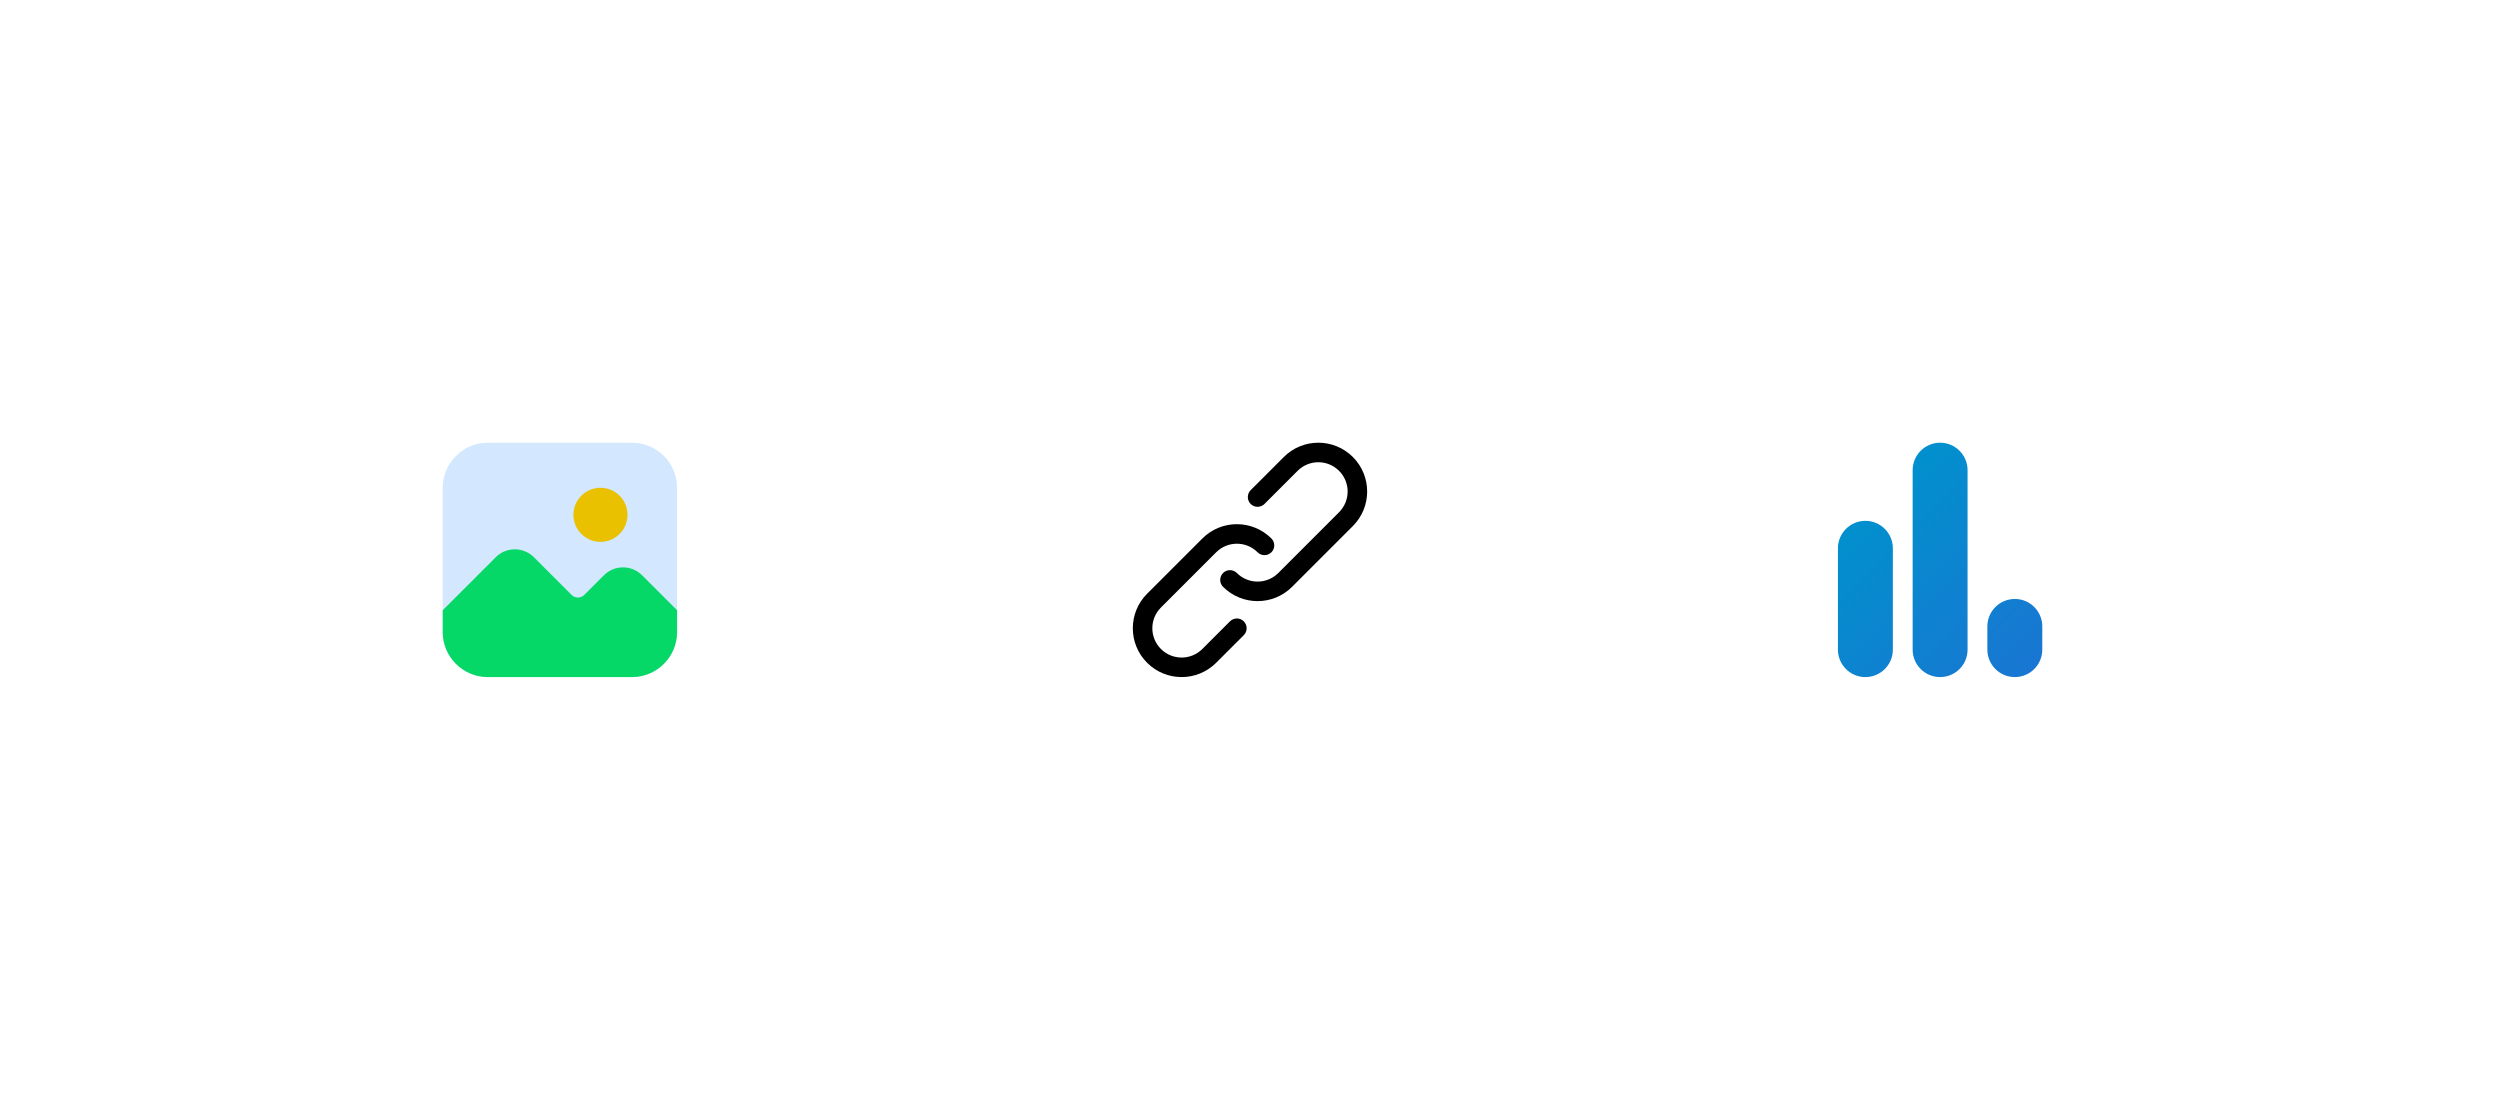 <svg width="192" height="86" viewBox="0 0 192 86" fill="none" xmlns="http://www.w3.org/2000/svg">
<g filter="url(#filter0_d_103_2727)">
<circle cx="43" cy="43" r="19" fill="white"/>
</g>
<path d="M48.538 52H37.462C35.553 52 34 50.447 34 48.538V37.462C34 35.553 35.553 34 37.462 34H48.538C50.447 34 52 35.553 52 37.462V48.538C52 50.447 50.447 52 48.538 52Z" fill="#D3E7FF"/>
<path d="M49.312 44.179C48.923 43.791 48.396 43.573 47.846 43.573C47.297 43.573 46.769 43.791 46.38 44.179L44.871 45.688C44.742 45.817 44.567 45.89 44.385 45.89C44.202 45.89 44.027 45.817 43.898 45.688L41.004 42.794C40.615 42.406 40.088 42.188 39.538 42.188C38.989 42.188 38.462 42.406 38.073 42.794L34 46.867V48.538C34 50.447 35.553 52 37.462 52H48.538C50.447 52 52 50.447 52 48.538V46.867L49.312 44.179Z" fill="#05D867"/>
<path d="M46.116 41.615C47.263 41.615 48.193 40.685 48.193 39.538C48.193 38.391 47.263 37.461 46.116 37.461C44.969 37.461 44.039 38.391 44.039 39.538C44.039 40.685 44.969 41.615 46.116 41.615Z" fill="#E9C100"/>
<g filter="url(#filter1_d_103_2727)">
<circle cx="149" cy="43" r="19" fill="white"/>
</g>
<path d="M149 34C150.165 34 151.109 34.944 151.109 36.109V49.891C151.109 51.056 150.165 52 149 52C147.835 52 146.891 51.056 146.891 49.891V36.109C146.891 34.944 147.835 34 149 34Z" fill="url(#paint0_linear_103_2727)"/>
<path d="M154.739 46C155.904 46 156.848 46.944 156.848 48.109V49.891C156.848 51.056 155.904 52 154.739 52C153.574 52 152.629 51.056 152.629 49.891V48.109C152.629 46.944 153.574 46 154.739 46Z" fill="url(#paint1_linear_103_2727)"/>
<path d="M143.261 40C144.426 40 145.371 40.944 145.371 42.109V49.891C145.371 51.056 144.426 52 143.261 52C142.096 52 141.152 51.056 141.152 49.891V42.109C141.152 40.944 142.096 40 143.261 40Z" fill="url(#paint2_linear_103_2727)"/>
<g filter="url(#filter2_d_103_2727)">
<circle cx="96" cy="43" r="19" fill="white"/>
</g>
<g clip-path="url(#clip0_103_2727)">
<path d="M94.462 47.719L92.341 49.84C91.462 50.72 90.038 50.72 89.159 49.841C88.28 48.962 88.28 47.538 89.159 46.659L93.402 42.416C94.28 41.538 95.704 41.538 96.583 42.416C96.876 42.709 97.351 42.709 97.644 42.416C97.937 42.123 97.937 41.648 97.644 41.356C96.179 39.891 93.805 39.891 92.341 41.356L88.098 45.598C86.634 47.063 86.634 49.437 88.098 50.901C89.562 52.366 91.937 52.366 93.402 50.901L95.523 48.78C95.816 48.487 95.816 48.012 95.523 47.719C95.23 47.426 94.755 47.426 94.462 47.719Z" fill="black"/>
<path d="M103.9 35.098C102.435 33.634 100.061 33.634 98.596 35.098L96.052 37.643C95.759 37.936 95.759 38.411 96.052 38.704C96.344 38.997 96.819 38.997 97.112 38.704L99.657 36.159C100.536 35.28 101.961 35.28 102.839 36.159C103.718 37.038 103.718 38.462 102.839 39.34L98.173 44.007C97.294 44.886 95.87 44.886 94.991 44.007C94.698 43.714 94.224 43.714 93.931 44.007C93.638 44.3 93.638 44.775 93.931 45.068C95.395 46.532 97.769 46.532 99.233 45.068L103.9 40.401C105.364 38.937 105.364 36.563 103.9 35.098Z" fill="black"/>
</g>
<defs>
<filter id="filter0_d_103_2727" x="0" y="0" width="86" height="86" filterUnits="userSpaceOnUse" color-interpolation-filters="sRGB">
<feFlood flood-opacity="0" result="BackgroundImageFix"/>
<feColorMatrix in="SourceAlpha" type="matrix" values="0 0 0 0 0 0 0 0 0 0 0 0 0 0 0 0 0 0 127 0" result="hardAlpha"/>
<feMorphology radius="4" operator="dilate" in="SourceAlpha" result="effect1_dropShadow_103_2727"/>
<feOffset/>
<feGaussianBlur stdDeviation="10"/>
<feComposite in2="hardAlpha" operator="out"/>
<feColorMatrix type="matrix" values="0 0 0 0 0 0 0 0 0 0 0 0 0 0 0 0 0 0 0.1 0"/>
<feBlend mode="normal" in2="BackgroundImageFix" result="effect1_dropShadow_103_2727"/>
<feBlend mode="normal" in="SourceGraphic" in2="effect1_dropShadow_103_2727" result="shape"/>
</filter>
<filter id="filter1_d_103_2727" x="106" y="0" width="86" height="86" filterUnits="userSpaceOnUse" color-interpolation-filters="sRGB">
<feFlood flood-opacity="0" result="BackgroundImageFix"/>
<feColorMatrix in="SourceAlpha" type="matrix" values="0 0 0 0 0 0 0 0 0 0 0 0 0 0 0 0 0 0 127 0" result="hardAlpha"/>
<feMorphology radius="4" operator="dilate" in="SourceAlpha" result="effect1_dropShadow_103_2727"/>
<feOffset/>
<feGaussianBlur stdDeviation="10"/>
<feComposite in2="hardAlpha" operator="out"/>
<feColorMatrix type="matrix" values="0 0 0 0 0 0 0 0 0 0 0 0 0 0 0 0 0 0 0.1 0"/>
<feBlend mode="normal" in2="BackgroundImageFix" result="effect1_dropShadow_103_2727"/>
<feBlend mode="normal" in="SourceGraphic" in2="effect1_dropShadow_103_2727" result="shape"/>
</filter>
<filter id="filter2_d_103_2727" x="53" y="0" width="86" height="86" filterUnits="userSpaceOnUse" color-interpolation-filters="sRGB">
<feFlood flood-opacity="0" result="BackgroundImageFix"/>
<feColorMatrix in="SourceAlpha" type="matrix" values="0 0 0 0 0 0 0 0 0 0 0 0 0 0 0 0 0 0 127 0" result="hardAlpha"/>
<feMorphology radius="4" operator="dilate" in="SourceAlpha" result="effect1_dropShadow_103_2727"/>
<feOffset/>
<feGaussianBlur stdDeviation="10"/>
<feComposite in2="hardAlpha" operator="out"/>
<feColorMatrix type="matrix" values="0 0 0 0 0 0 0 0 0 0 0 0 0 0 0 0 0 0 0.1 0"/>
<feBlend mode="normal" in2="BackgroundImageFix" result="effect1_dropShadow_103_2727"/>
<feBlend mode="normal" in="SourceGraphic" in2="effect1_dropShadow_103_2727" result="shape"/>
</filter>
<linearGradient id="paint0_linear_103_2727" x1="144.063" y1="38.063" x2="156.806" y2="50.806" gradientUnits="userSpaceOnUse">
<stop stop-color="#0190CD"/>
<stop offset="1" stop-color="#1976D2"/>
</linearGradient>
<linearGradient id="paint1_linear_103_2727" x1="143.933" y1="38.194" x2="156.676" y2="50.937" gradientUnits="userSpaceOnUse">
<stop stop-color="#0190CD"/>
<stop offset="1" stop-color="#1976D2"/>
</linearGradient>
<linearGradient id="paint2_linear_103_2727" x1="139.694" y1="42.432" x2="152.437" y2="55.175" gradientUnits="userSpaceOnUse">
<stop stop-color="#0190CD"/>
<stop offset="1" stop-color="#1976D2"/>
</linearGradient>
<clipPath id="clip0_103_2727">
<rect width="18" height="18" fill="white" transform="translate(87 34)"/>
</clipPath>
</defs>
</svg>
